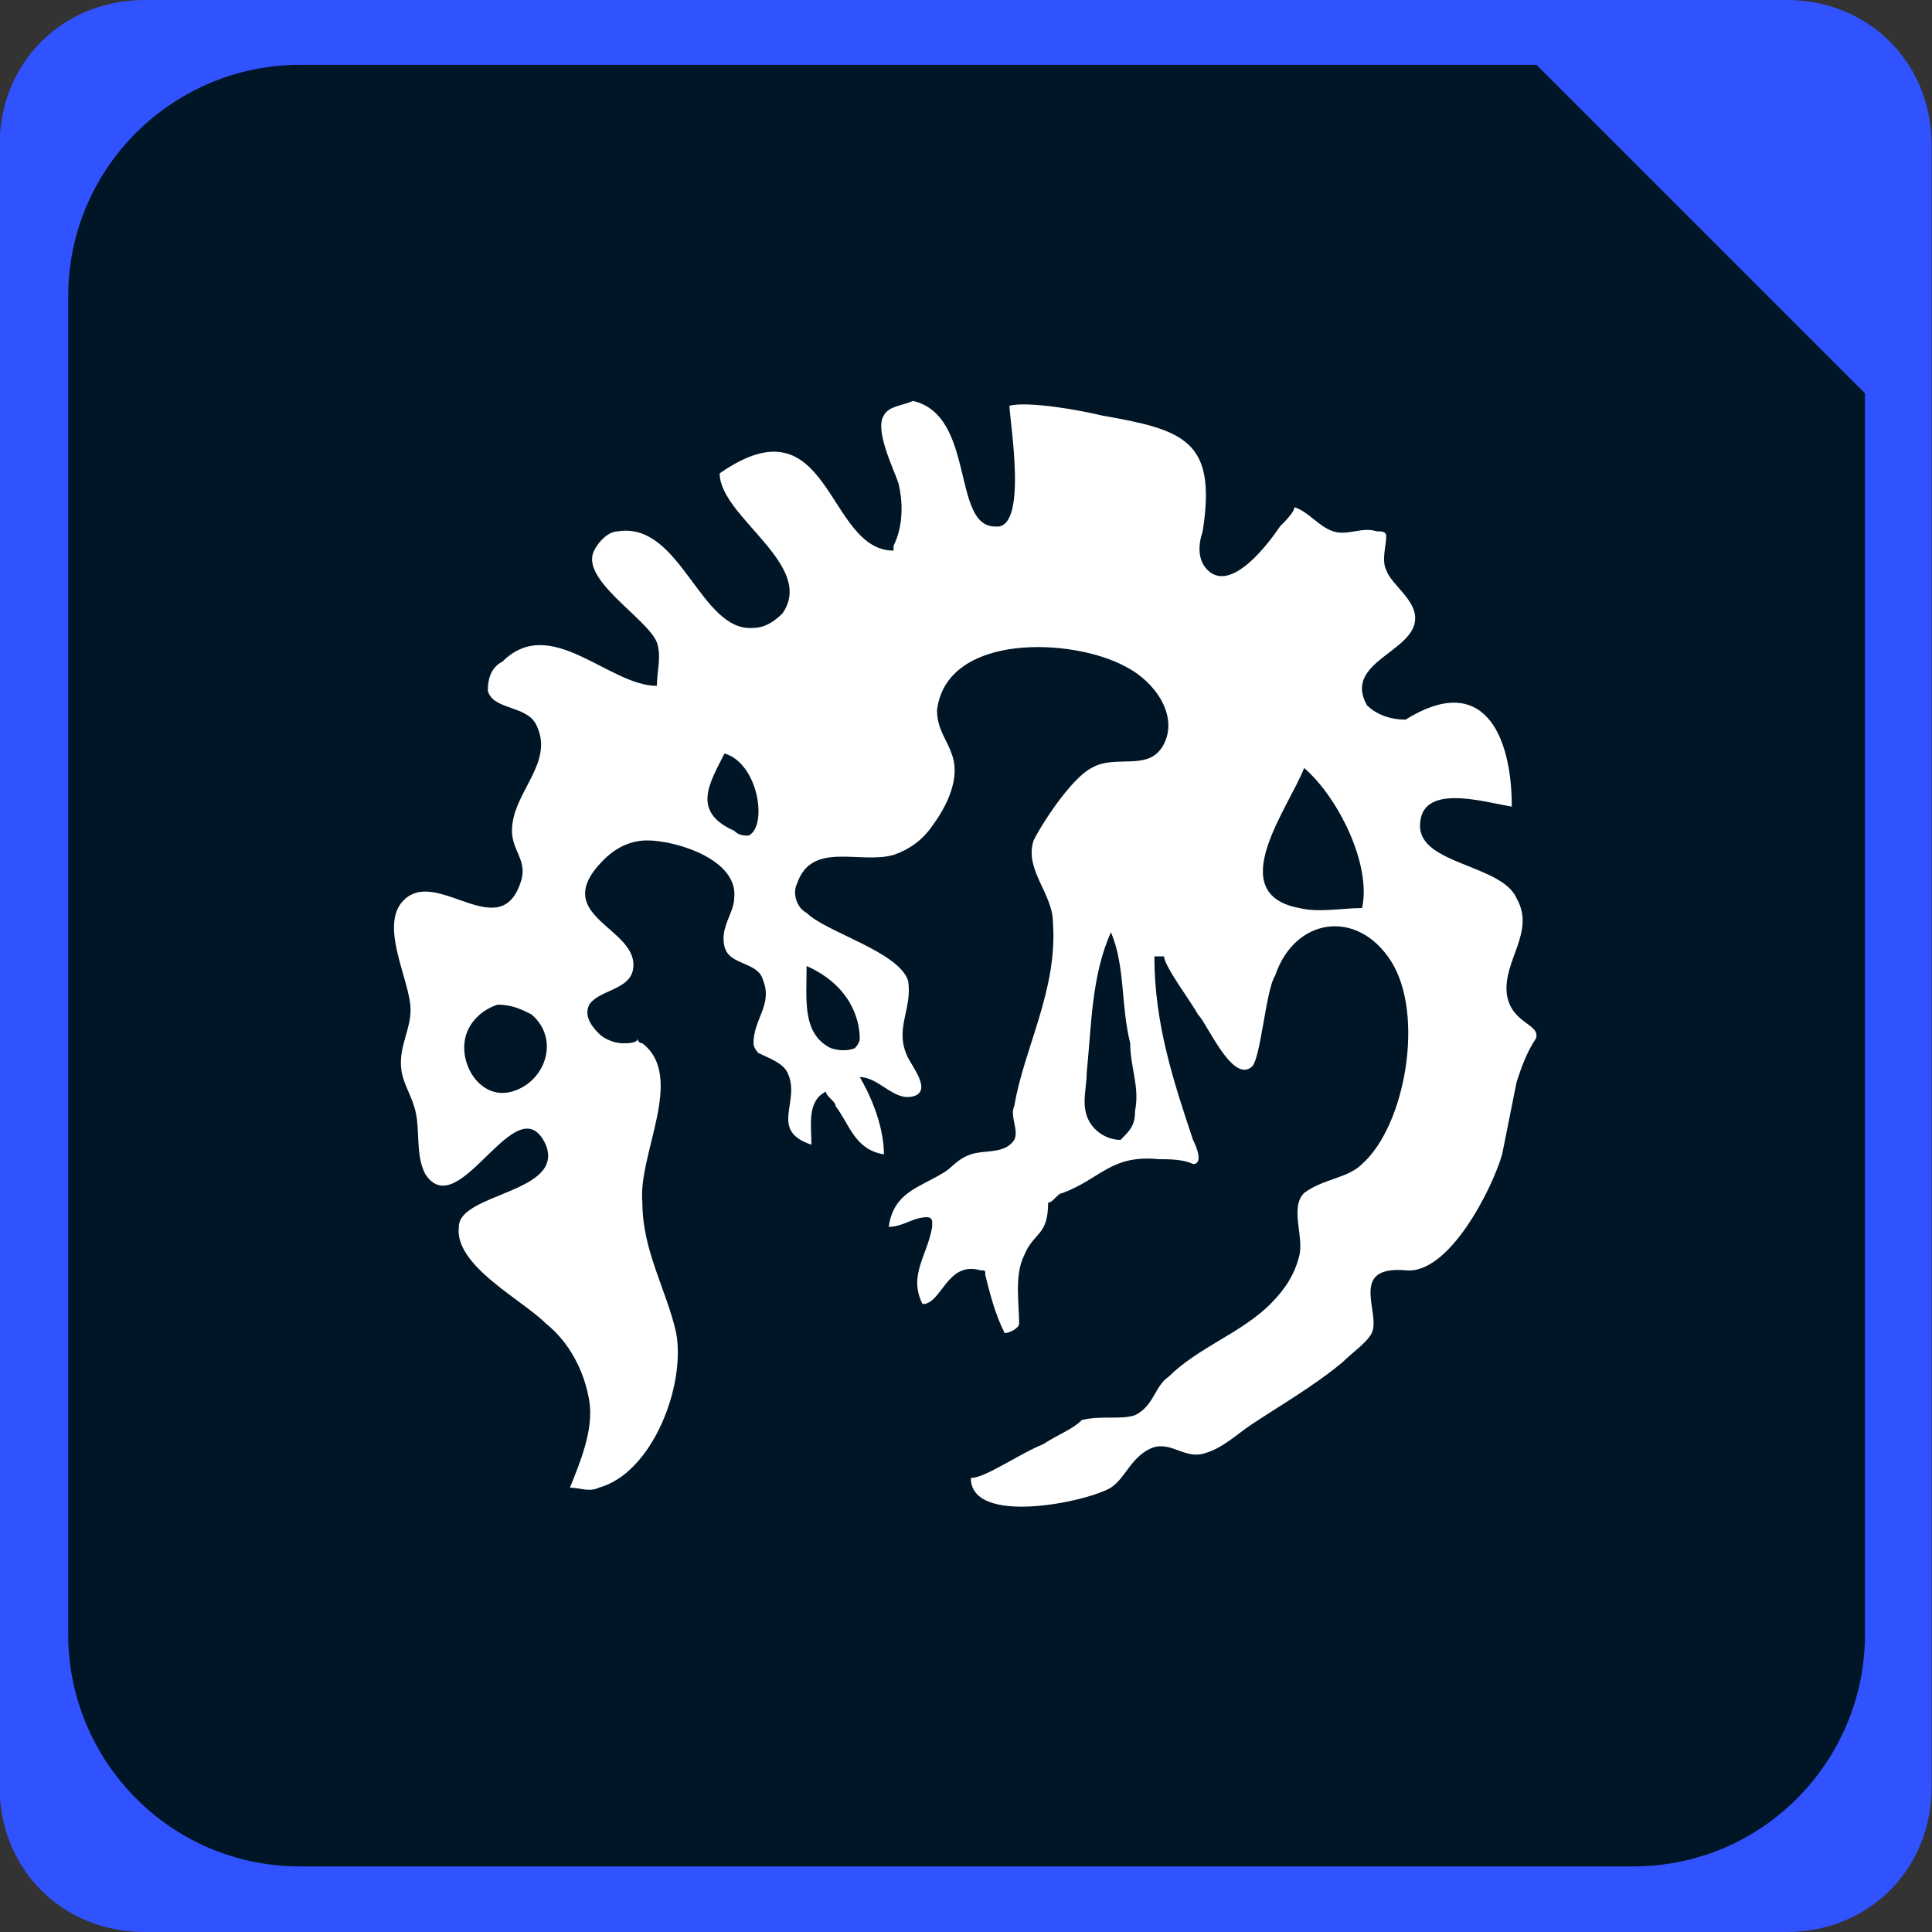 <?xml version="1.0" encoding="utf-8"?>
<!-- Generator: Adobe Illustrator 25.2.0, SVG Export Plug-In . SVG Version: 6.00 Build 0)  -->
<svg version="1.1" id="Layer_1" xmlns="http://www.w3.org/2000/svg" xmlns:xlink="http://www.w3.org/1999/xlink" x="0px" y="0px"
	 viewBox="0 0 40 40" style="enable-background:new 0 0 40 40;" xml:space="preserve">
<rect x="0" y="0" width="40" height="40" fill="#333333" stroke="none"/>
<style type="text/css">
	.st0{clip-path:url(#SVGID_1_);}
	.st1{fill:#3152FF;}
	.st2{fill:#001626;}
	.st3{fill:#FFFFFF;}
</style>
<g>
	<defs>
		<rect id="SVGID_3_" width="40" height="40"/>
	</defs>
	<clipPath id="SVGID_1_">
		<use xlink:href="#SVGID_3_"  style="overflow:visible;"/>
	</clipPath>
	<g id="LandmarkBuildings" class="st0">
		<g id="Group_2620" transform="translate(35.092 40)">
			<path id="Path_3383" class="st1" d="M1.9-40h-34c-1.7,0-3,1.3-3,3v34c0,1.7,1.3,3,3,3h34c1.7,0,3-1.3,3-3v-34
				C4.9-38.7,3.6-40,1.9-40C1.9-40,1.9-40,1.9-40z"/>
		</g>
		<g id="Group_2621" transform="translate(33.812 1.342)">
			<path id="Path_3384" class="st2" d="M0,37.3h-27.6c-2.7,0-4.8-2.2-4.8-4.8c0,0,0,0,0,0V4.8c0-2.7,2.2-4.8,4.8-4.8c0,0,0,0,0,0H-2
				l6.8,6.8v25.7C4.8,35.1,2.7,37.3,0,37.3C0,37.3,0,37.3,0,37.3"/>
		</g>
		<path class="st3" d="M31.2,20.6c-0.1-0.7,0.6-1.3,0.2-2c-0.3-0.7-2-0.7-2-1.5c0-0.9,1.3-0.5,1.9-0.4c0-1.5-0.6-2.8-2.2-1.8
			c-0.3,0-0.6-0.1-0.8-0.3c-0.5-0.9,1-1.1,1-1.8c0-0.4-0.5-0.7-0.6-1c-0.1-0.2,0-0.5,0-0.7c0-0.1-0.1-0.1-0.2-0.1
			c-0.3-0.1-0.6,0.1-0.9,0c-0.3-0.1-0.5-0.4-0.8-0.5c0,0.1-0.2,0.3-0.3,0.4c-0.2,0.3-1,1.4-1.5,0.9c-0.2-0.2-0.2-0.5-0.1-0.8
			c0.3-1.9-0.4-2.1-2.1-2.4c-0.4-0.1-1.5-0.3-1.9-0.2c0,0.3,0.4,2.6-0.3,2.5c-0.9,0-0.4-2.3-1.7-2.6c-0.2,0.1-0.5,0.1-0.6,0.3
			c-0.2,0.3,0.2,1.1,0.3,1.4c0.1,0.4,0.1,0.9-0.1,1.3v0.1c-1.4,0-1.3-3.2-3.6-1.6c0,0.9,2,1.9,1.3,2.9C16,12.9,15.8,13,15.6,13
			c-1.1,0.1-1.5-2.2-2.8-2c-0.2,0-0.4,0.2-0.5,0.4c-0.3,0.6,1.1,1.4,1.3,1.9c0.1,0.3,0,0.6,0,0.9c-1,0-2.2-1.5-3.2-0.5
			c-0.2,0.1-0.3,0.3-0.3,0.6c0.1,0.4,0.8,0.3,1,0.7l0,0c0.4,0.8-0.5,1.4-0.5,2.2c0,0.4,0.3,0.6,0.2,1c-0.4,1.4-1.7-0.2-2.4,0.4
			c-0.6,0.5,0.1,1.7,0.1,2.3c0,0.4-0.2,0.7-0.2,1.1c0,0.4,0.2,0.6,0.3,1c0.1,0.4,0,0.9,0.2,1.3c0.7,1.1,1.9-1.9,2.5-0.6
			c0.4,1-1.8,1-1.8,1.7c-0.1,0.8,1.3,1.5,1.8,2c0.5,0.4,0.8,1,0.9,1.6c0.1,0.6-0.2,1.3-0.4,1.8c0.2,0,0.4,0.1,0.6,0
			c1.1-0.3,1.8-2.1,1.6-3.2c-0.2-0.9-0.7-1.7-0.7-2.7c-0.1-1,0.9-2.6,0-3.3c0,0-0.1,0-0.1-0.1c0,0.1-0.2,0.1-0.3,0.1
			c-0.2,0-0.4-0.1-0.5-0.2c-0.2-0.2-0.3-0.4-0.2-0.6c0.2-0.3,0.8-0.3,0.9-0.7c0.2-0.9-1.8-1.1-0.6-2.3c0.2-0.2,0.5-0.4,0.9-0.4
			c0.6,0,1.9,0.4,1.8,1.2c0,0.3-0.3,0.6-0.2,1c0.1,0.4,0.7,0.3,0.8,0.7c0.2,0.5-0.2,0.8-0.2,1.3c0,0.1,0.1,0.2,0.1,0.2
			c0.2,0.1,0.5,0.2,0.6,0.4c0.3,0.6-0.4,1.2,0.5,1.5c0-0.4-0.1-0.9,0.3-1.1c0,0.1,0.2,0.2,0.2,0.3c0.3,0.4,0.4,0.9,1,1
			c0-0.8-0.5-1.6-0.5-1.6c0.4,0,0.7,0.5,1.1,0.4c0.4-0.1,0-0.6-0.1-0.8c-0.3-0.6,0.1-1,0-1.6c-0.2-0.6-1.7-1-2.1-1.4
			c-0.2-0.1-0.3-0.4-0.2-0.6c0.3-0.9,1.3-0.4,2-0.6c0.3-0.1,0.6-0.3,0.8-0.6c0.3-0.4,0.6-1,0.4-1.5c-0.1-0.3-0.3-0.5-0.3-0.9
			c0.2-1.6,2.8-1.5,3.9-0.9c0.6,0.3,1.1,1,0.8,1.6c-0.3,0.6-1,0.2-1.5,0.5c-0.4,0.2-1,1.1-1.2,1.5c-0.2,0.6,0.4,1.1,0.4,1.7
			c0.1,1.4-0.6,2.6-0.8,3.8c-0.1,0.2,0.1,0.5,0,0.7c-0.2,0.3-0.6,0.2-0.9,0.3c-0.3,0.1-0.4,0.3-0.6,0.4c-0.5,0.3-1,0.4-1.1,1.1
			c0.3,0,0.5-0.2,0.8-0.2c0,0,0.1,0,0.1,0.1c0,0,0,0,0,0.1c-0.1,0.6-0.5,1-0.2,1.6c0.4,0,0.5-0.9,1.2-0.7c0.1,0,0.1,0,0.1,0.1
			c0.1,0.4,0.2,0.8,0.4,1.2c0.1,0,0.3-0.1,0.3-0.2c0-0.4-0.1-1,0.1-1.4c0.2-0.5,0.5-0.4,0.5-1.1c0.1,0,0.2-0.2,0.3-0.2
			c0.8-0.3,1-0.8,2-0.7c0.2,0,0.5,0,0.7,0.1c0.2,0,0.1-0.3,0-0.5c-0.4-1.2-0.8-2.4-0.8-3.8h0.2c0,0.2,0.6,1,0.7,1.2
			c0.2,0.2,0.7,1.4,1.1,1.1c0.2-0.1,0.3-1.6,0.5-1.9c0.4-1.2,1.7-1.4,2.4-0.3c0.7,1.1,0.3,3.4-0.6,4.2c-0.3,0.3-0.8,0.3-1.2,0.6
			c-0.3,0.3,0,0.9-0.1,1.3c-0.1,0.4-0.3,0.7-0.6,1c-0.6,0.6-1.5,0.9-2.1,1.5c-0.3,0.2-0.3,0.6-0.7,0.8c-0.3,0.1-0.7,0-1.1,0.1
			c-0.2,0.2-0.5,0.3-0.8,0.5c-0.5,0.2-1.2,0.7-1.5,0.7c0,1,2.4,0.5,2.9,0.2c0.3-0.2,0.4-0.6,0.8-0.8c0.4-0.2,0.7,0.2,1.1,0.1
			c0.4-0.1,0.7-0.4,1-0.6c0.6-0.4,1.3-0.8,1.9-1.3c0.2-0.2,0.5-0.4,0.6-0.6c0.2-0.4-0.5-1.4,0.7-1.3c0.9,0.1,1.8-1.7,2-2.4
			c0.1-0.5,0.2-1,0.3-1.5c0.1-0.3,0.2-0.6,0.4-0.9C31.9,21.2,31.3,21.2,31.2,20.6L31.2,20.6z M10.6,22.6c-0.7,0.2-1.2-0.7-0.9-1.3
			c0.1-0.2,0.3-0.4,0.6-0.5c0.3,0,0.5,0.1,0.7,0.2C11.6,21.5,11.3,22.4,10.6,22.6z M15.5,17.3c-0.1,0-0.2,0-0.3-0.1
			c-0.9-0.4-0.5-1-0.2-1.6C15.7,15.8,15.9,17.1,15.5,17.3z M16.7,20c0.9,0.4,1.1,1.1,1.1,1.5c0,0.1-0.1,0.2-0.1,0.2s-0.2,0.1-0.5,0
			C16.6,21.4,16.7,20.7,16.7,20z M23.5,23c0,0.3-0.1,0.4-0.3,0.6c-0.3,0-0.6-0.2-0.7-0.5c-0.1-0.3,0-0.6,0-0.9c0.1-1,0.1-2,0.5-2.9
			c0.3,0.7,0.2,1.5,0.4,2.3C23.4,22.1,23.6,22.5,23.5,23L23.5,23z M28.2,18.8c-0.4,0-0.9,0.1-1.3,0c-1.6-0.3-0.2-2.1,0.1-2.9
			C27.7,16.5,28.4,17.9,28.2,18.8z"/>
	</g>
</g>
</svg>
